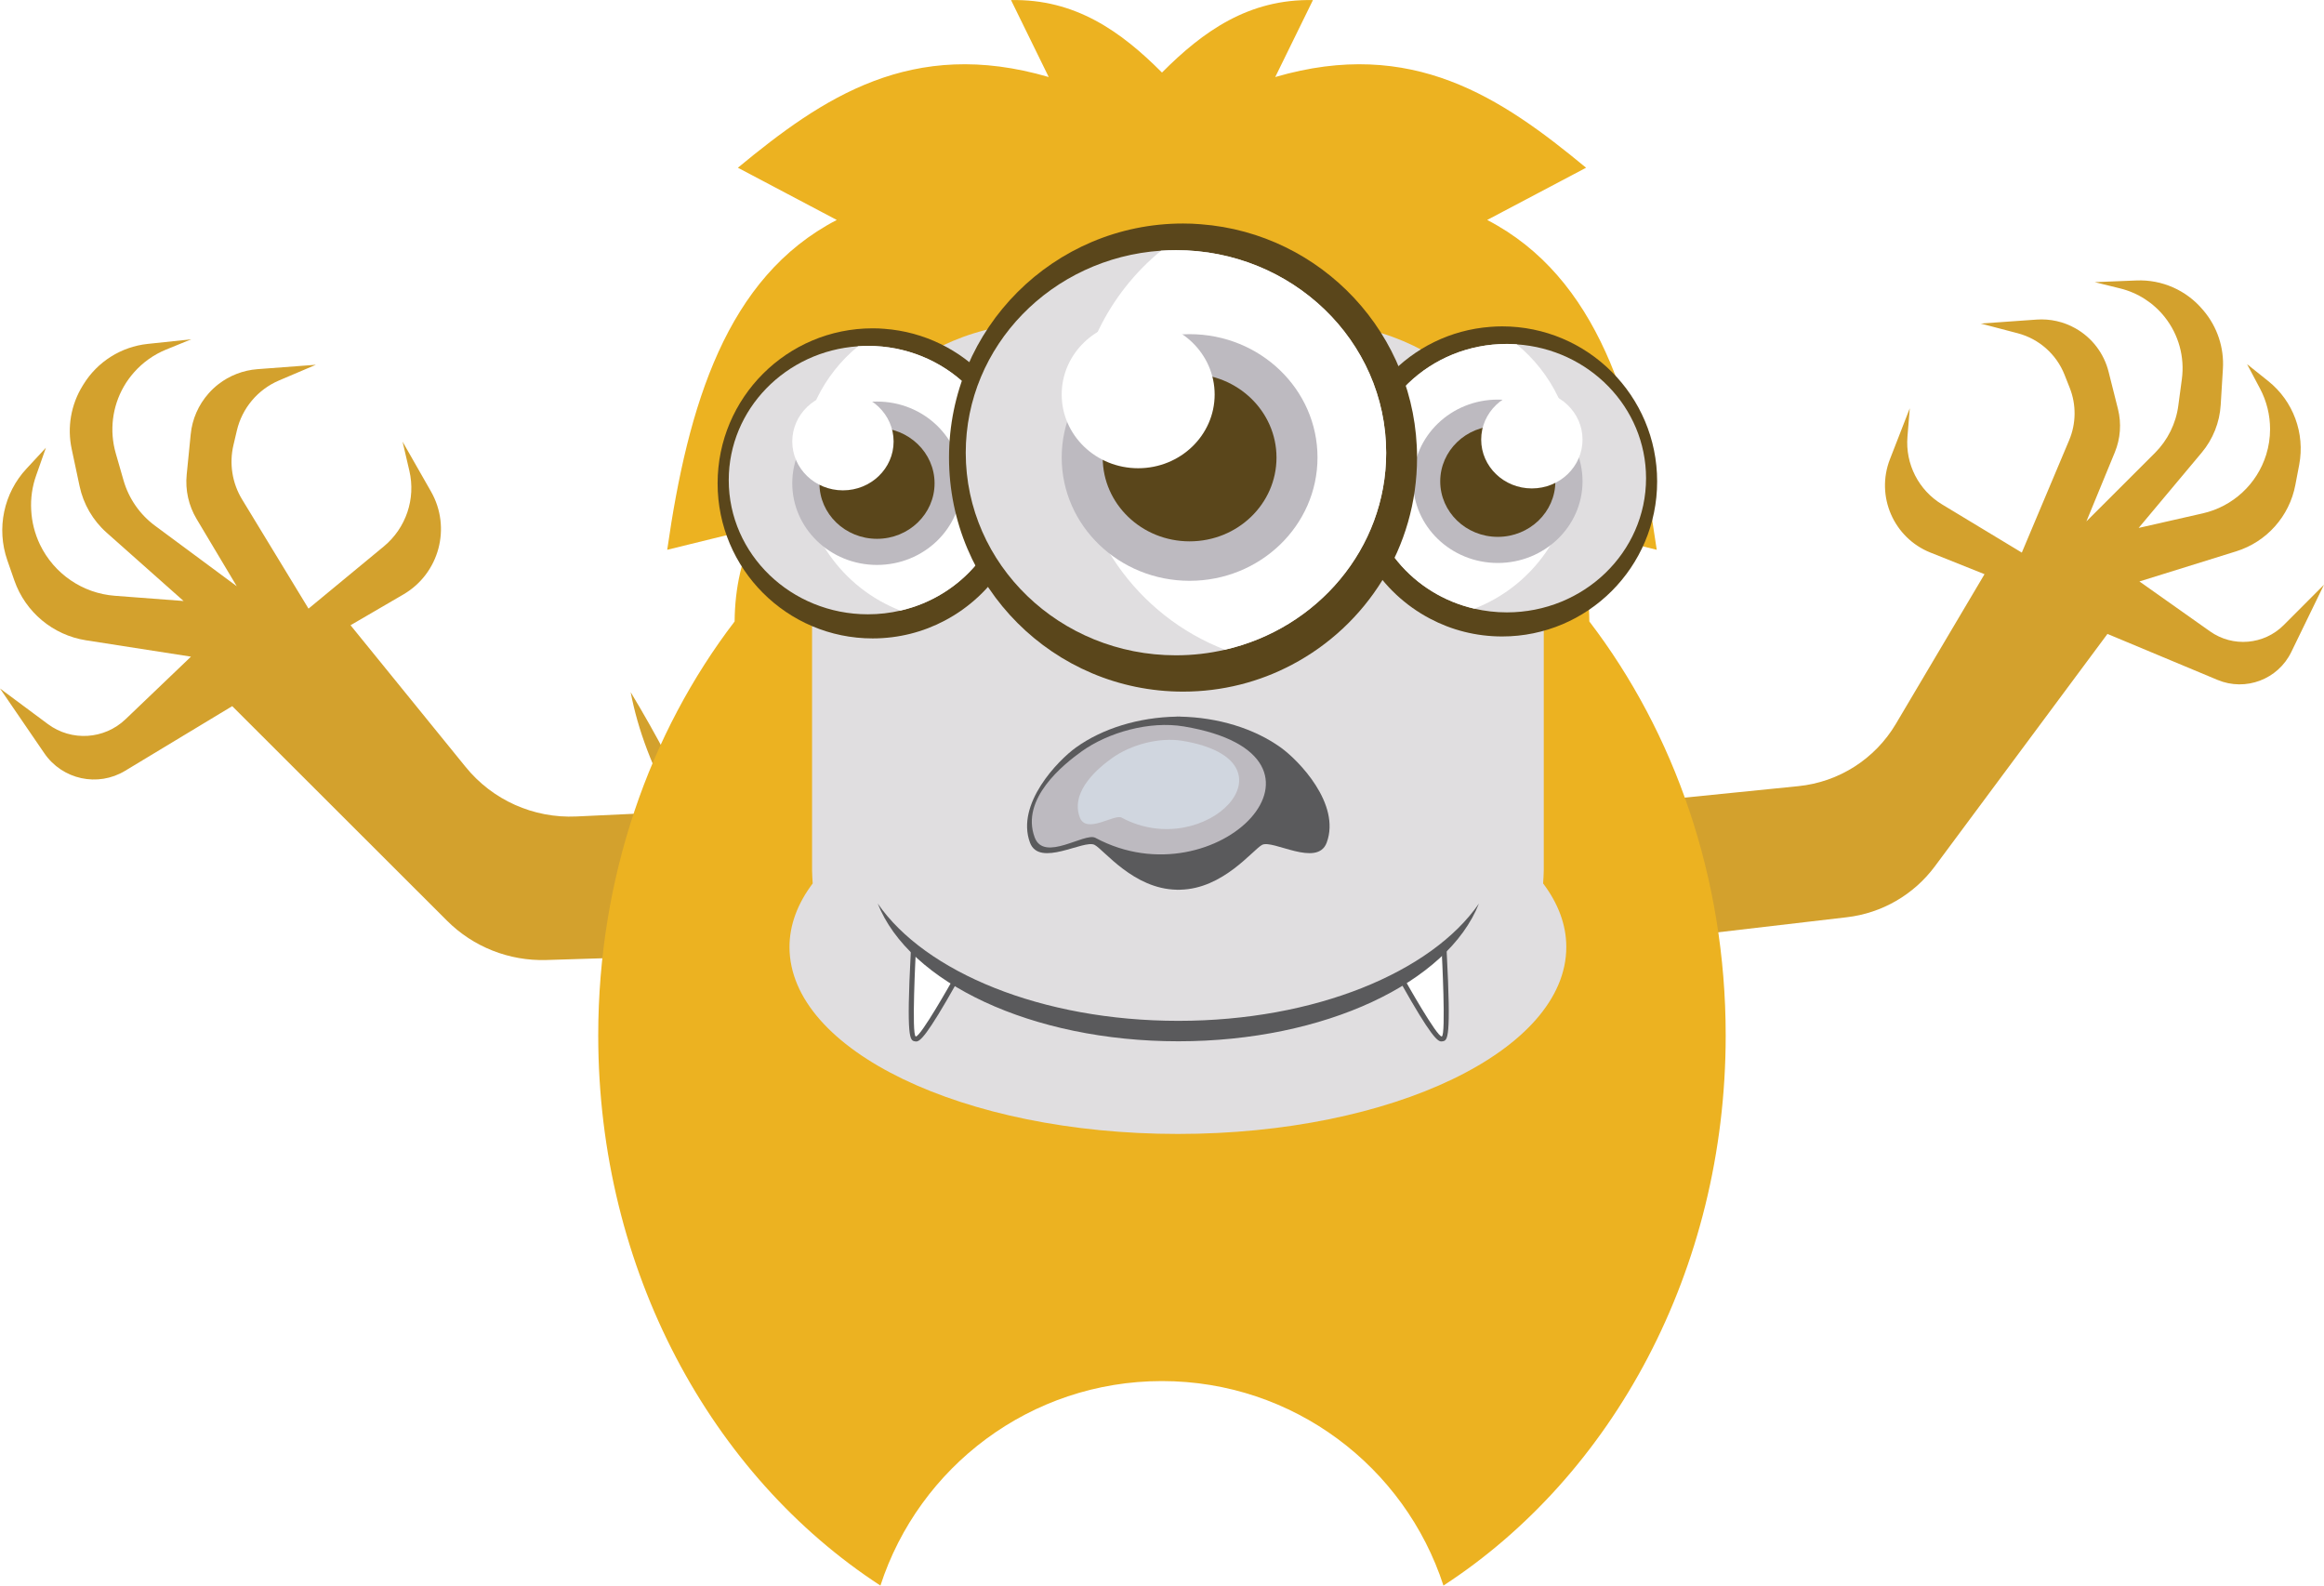 <?xml version="1.0" encoding="utf-8"?>
<!-- Generator: Adobe Illustrator 23.0.0, SVG Export Plug-In . SVG Version: 6.00 Build 0)  -->
<svg version="1.1" id="yellow" xmlns="http://www.w3.org/2000/svg" xmlns:xlink="http://www.w3.org/1999/xlink" x="0px" y="0px"
	 viewBox="0 0 569.63 388.61" style="enable-background:new 0 0 569.63 388.61;" xml:space="preserve">
<style type="text/css">
	.st0{fill:#D3A12D;}
	.st1{fill:#ECB221;}
	.st2{fill:#E0DEE0;}
	.st3{fill:#5A461B;}
	.st4{fill:#FFFFFF;}
	.st5{fill:#BDBAC0;}
	.st6{fill:#5A5A5C;}
	.st7{opacity:0.55;fill:#E0ECF7;}


#yellow:hover #face {fill: red;}


</style>
<g id="yellow_1_">
	<g>
		<path class="st0" d="M559.76,153.2c-4.84,4.85-12.48,5.5-18.07,1.54l-17.3-12.23l23.71-7.38c7.48-2.33,13.06-8.6,14.51-16.29
			l0.94-4.93c1.46-7.71-1.45-15.61-7.59-20.51l-5.19-4.15l3.17,5.98c1.64,3.09,2.47,6.5,2.47,9.94c0,2.1-0.31,4.22-0.95,6.27
			c-2.25,7.22-8.17,12.7-15.54,14.38l-15.72,3.57l15.44-18.44c2.77-3.3,4.41-7.41,4.67-11.71l0.54-8.83
			c0.32-5.17-1.37-10.27-4.7-14.23l-0.25-0.29c-4.01-4.76-10-7.41-16.23-7.15l-10.24,0.41l6.2,1.53c2.17,0.53,4.24,1.42,6.1,2.62
			c1.86,1.2,3.53,2.71,4.91,4.47c3.37,4.28,4.87,9.74,4.15,15.14l-0.87,6.5c-0.58,4.39-2.6,8.47-5.73,11.6l-16.8,16.78l6.97-16.94
			c1.38-3.36,1.65-7.07,0.77-10.59l-2.3-9.14c-1.13-4.51-4.06-8.35-8.11-10.64c-2.9-1.64-6.23-2.39-9.55-2.15l-13.68,0.97l9.07,2.38
			c5.22,1.37,9.48,5.14,11.47,10.16l1.27,3.21c1.64,4.13,1.59,8.75-0.14,12.85l-11.6,27.54l-19.54-11.81
			c-5.75-3.47-9.04-9.9-8.49-16.59l0.57-6.98l-4.87,12.51c-3.52,9.05,0.91,19.25,9.93,22.86l13.26,5.3l-21.74,36.7
			c-5.09,8.59-13.96,14.25-23.89,15.25l-42.63,4.3c-0.29-7.27-1.02-14.3-2.18-21.02c-0.17,3.91-0.26,7.84-0.26,11.81
			c0,14.91,1.23,29.41,3.55,43.28l53.39-6.24c8.61-1,16.42-5.52,21.59-12.48l42.3-56.96l26.98,11.27
			c6.88,2.88,14.81-0.12,18.07-6.82l8.02-16.5L559.76,153.2z"/>
		<path class="st0" d="M165.84,198.96l-24.58,1.15c-10.46,0.49-20.54-4.01-27.13-12.14l-28.21-34.73l12.94-7.54
			c8.81-5.13,11.83-16.38,6.78-25.24l-6.97-12.22l1.67,7.15c1.6,6.86-0.82,14.03-6.26,18.53l-18.46,15.25l-16.29-26.78
			c-2.42-3.98-3.18-8.77-2.11-13.31l0.83-3.53c1.28-5.51,5.13-10.08,10.33-12.3l9.05-3.85l-14.35,1.08
			c-3.48,0.27-6.82,1.56-9.57,3.7c-0.87,0.68-1.66,1.42-2.37,2.23c-2.48,2.79-4.04,6.3-4.4,10.07l-0.98,9.85
			c-0.38,3.78,0.47,7.59,2.43,10.87l9.84,16.48L38,128.85c-3.74-2.76-6.45-6.69-7.73-11.15l-1.9-6.61
			c-1.58-5.5-0.87-11.39,1.97-16.34c0.73-1.27,1.58-2.45,2.54-3.52c2.13-2.4,4.79-4.31,7.8-5.54l6.2-2.53l-10.69,1.13
			c-6.49,0.69-12.31,4.36-15.73,9.92l-0.21,0.34c-2.85,4.62-3.82,10.17-2.68,15.49l1.93,9.08c0.93,4.42,3.26,8.43,6.64,11.43
			L45,147.3l-16.86-1.28c-7.91-0.6-14.89-5.39-18.34-12.54c-1.27-2.67-2-5.52-2.15-8.43c-0.17-2.89,0.24-5.82,1.24-8.6l2.36-6.71
			l-4.74,5.11c-5.62,6.02-7.42,14.67-4.72,22.45l1.73,4.97c2.7,7.75,9.46,13.39,17.56,14.66l25.73,4.01l-16.05,15.35
			c-5.21,4.97-13.23,5.46-19,1.19L0,168.74l10.86,15.87c4.42,6.47,13.11,8.36,19.8,4.31l26.26-15.85l52.65,52.59
			c6.42,6.42,15.22,9.9,24.32,9.63l49.58-1.54c-6.49-21.43-16.18-43.06-28.89-64.11C156.35,178.88,159.92,188.53,165.84,198.96z"/>
	</g>
	<path class="st1" d="M389.56,152.31c-0.07-8.22-1.74-15.91-5.41-22.95l21.93,5.39c-5.09-35.56-14.55-66.83-41.56-80.84l24.24-12.8
		c-20.76-17.16-42.61-32.05-76.19-22.23l9.24-18.86c-15.73-0.32-26.94,7.65-37,17.76c-10.06-10.1-21.27-18.07-37-17.76l9.24,18.86
		c-33.59-9.82-55.43,5.07-76.19,22.23l24.24,12.8c-27.01,14.01-36.47,45.28-41.56,80.84l21.93-5.39
		c-3.67,7.04-5.34,14.73-5.41,22.95c-20.83,27.24-33.43,62.7-33.43,101.47c0,57.63,27.82,107.94,69.17,134.83
		c9.44-29.09,36.77-50.12,69-50.12c32.24,0,59.56,21.03,69,50.12c41.35-26.89,69.18-77.2,69.18-134.83
		C422.99,215.01,410.39,179.55,389.56,152.31z"/>
	<g>
		<path id="face" class="st2" d="M378.23,216.52c0.06-1.08,0.16-2.15,0.16-3.25v-77.72c0-31.13-25.24-56.38-56.38-56.38h-13.44
			c-6.37-1.69-13.02-2.61-19.86-2.61c-6.85,0-13.49,0.92-19.86,2.61h-13.44c-31.13,0-56.37,25.24-56.37,56.38v77.72
			c0,1.1,0.1,2.17,0.16,3.25c-3.67,4.87-5.69,10.12-5.69,15.59c0,25.3,42.62,45.81,95.2,45.81c52.58,0,95.2-20.51,95.2-45.81
			C383.92,226.64,381.9,221.39,378.23,216.52z"/>
		<g>
			<g>
				<g>
					<path class="st3" d="M330.18,117.98c0,14.59,8.23,27.28,20.32,33.64c5.28,2.8,11.31,4.37,17.68,4.37c20.98,0,38-17.02,38-38
						s-17.02-38-38-38c-0.98,0-1.94,0.04-2.88,0.12C345.67,81.57,330.18,97.98,330.18,117.98z"/>
					<path class="st2" d="M335.2,117.2c0,15.53,11.17,28.53,26.17,31.98c2.55,0.59,5.22,0.91,7.97,0.91
						c18.84,0,34.12-14.71,34.12-32.88c0-17.39-14-31.63-31.71-32.81c-0.79-0.05-1.61-0.09-2.41-0.09
						C350.49,84.29,335.2,99.02,335.2,117.2z"/>
					<path class="st4" d="M335.2,117.2c0,15.53,11.17,28.53,26.17,31.98c14.21-5.49,24.27-19.27,24.27-35.44
						c0-11.83-5.4-22.4-13.89-29.36c-0.79-0.05-1.61-0.09-2.41-0.09C350.49,84.29,335.2,99.02,335.2,117.2z"/>
					<path class="st5" d="M346.35,117.96c0,11.06,9.3,20.02,20.77,20.02c11.47,0,20.77-8.97,20.77-20.02
						c0-11.06-9.3-20.02-20.77-20.02C355.65,97.93,346.35,106.9,346.35,117.96z"/>
					<ellipse class="st3" cx="367.12" cy="117.98" rx="14.11" ry="13.6"/>
					<path class="st4" d="M363.05,107.74c0,6.61,5.56,11.97,12.42,11.97c6.86,0,12.42-5.36,12.42-11.97
						c0-6.61-5.56-11.97-12.42-11.97C368.61,95.76,363.05,101.12,363.05,107.74z"/>
				</g>
				<g>
					<path class="st3" d="M251.89,118.46c0,14.59-8.23,27.27-20.32,33.64c-5.28,2.8-11.31,4.37-17.68,4.37c-20.98,0-38-17.02-38-38
						c0-20.99,17.02-38,38-38c0.98,0,1.94,0.03,2.88,0.12C236.41,82.05,251.89,98.45,251.89,118.46z"/>
					<path class="st2" d="M246.88,117.67c0,15.53-11.17,28.53-26.17,31.98c-2.55,0.59-5.22,0.91-7.97,0.91
						c-18.84,0-34.12-14.71-34.12-32.88c0-17.39,14-31.63,31.71-32.81c0.79-0.05,1.61-0.09,2.41-0.09
						C231.59,84.77,246.88,99.5,246.88,117.67z"/>
					<path class="st4" d="M246.88,117.67c0,15.53-11.17,28.53-26.17,31.98c-14.21-5.49-24.27-19.27-24.27-35.44
						c0-11.83,5.4-22.4,13.89-29.35c0.79-0.05,1.61-0.09,2.41-0.09C231.59,84.77,246.88,99.5,246.88,117.67z"/>
					<path class="st5" d="M235.73,118.44c0,11.06-9.3,20.02-20.77,20.02c-11.47,0-20.77-8.96-20.77-20.02s9.3-20.02,20.77-20.02
						C226.43,98.41,235.73,107.38,235.73,118.44z"/>
					<path class="st3" d="M229.07,118.46c0,7.51-6.32,13.6-14.11,13.6c-7.79,0-14.11-6.09-14.11-13.6c0-7.51,6.32-13.6,14.11-13.6
						C222.75,104.86,229.07,110.95,229.07,118.46z"/>
					<path class="st4" d="M219.03,108.21c0,6.61-5.56,11.97-12.42,11.97c-6.86,0-12.42-5.36-12.42-11.97
						c0-6.61,5.56-11.97,12.42-11.97C213.47,96.24,219.03,101.6,219.03,108.21z"/>
				</g>
				<g>
					<path class="st3" d="M347.33,112.15c0,22.02-12.42,41.17-30.67,50.77c-7.97,4.22-17.06,6.59-26.69,6.59
						c-31.68,0-57.36-25.69-57.36-57.37s25.69-57.36,57.36-57.36c1.48,0,2.93,0.05,4.35,0.18
						C323.96,57.19,347.33,81.96,347.33,112.15z"/>
					<path class="st2" d="M339.76,110.97c0,23.45-16.85,43.07-39.51,48.27c-3.85,0.9-7.89,1.37-12.03,1.37
						c-28.43,0-51.51-22.21-51.51-49.64c0-26.24,21.13-47.74,47.87-49.53c1.19-0.08,2.43-0.13,3.64-0.13
						C316.68,61.3,339.76,83.54,339.76,110.97z"/>
					<path class="st4" d="M339.76,110.97c0,23.45-16.85,43.07-39.51,48.27c-21.44-8.28-36.63-29.09-36.63-53.49
						c0-17.86,8.15-33.81,20.97-44.31c1.19-0.08,2.43-0.13,3.64-0.13C316.68,61.3,339.76,83.54,339.76,110.97z"/>
					<path class="st5" d="M322.93,112.12c0,16.69-14.04,30.23-31.35,30.23s-31.35-13.53-31.35-30.23
						c0-16.69,14.04-30.22,31.35-30.22S322.93,95.43,322.93,112.12z"/>
					<path class="st3" d="M312.88,112.15c0,11.34-9.53,20.53-21.3,20.53c-11.76,0-21.3-9.19-21.3-20.53
						c0-11.34,9.54-20.53,21.3-20.53C303.34,91.62,312.88,100.82,312.88,112.15z"/>
					<path class="st4" d="M297.72,96.69c0,9.98-8.39,18.07-18.75,18.07c-10.35,0-18.74-8.09-18.74-18.07s8.39-18.07,18.74-18.07
						C289.33,78.62,297.72,86.71,297.72,96.69z"/>
				</g>
			</g>
			<g>
				<path class="st6" d="M313.91,183.2c-6.49-4.65-15.34-7.38-24.68-7.56v-0.03c-0.14,0-0.27,0.01-0.41,0.02
					c-0.14,0-0.27-0.01-0.41-0.02v0.03c-9.34,0.17-18.18,2.9-24.68,7.56c-4.37,3.13-14.8,13.85-11.27,23.33
					c2.3,6.15,13.22-0.83,15.83,0.54c2.29,1.21,9.55,10.81,20.12,10.99v0.02c0.14,0,0.27-0.01,0.41-0.01c0.14,0,0.27,0.01,0.41,0.01
					v-0.02c10.56-0.18,17.83-9.77,20.12-10.99c2.6-1.37,13.53,5.61,15.83-0.54C328.7,197.04,318.28,186.32,313.91,183.2z"/>
				<path class="st5" d="M290.21,178.05c-8.49-1.43-18.59,1.46-25.09,6.11c-4.37,3.13-15.04,11.6-11.51,21.08
					c2.3,6.15,12.28-1.29,14.87,0.1C298.34,221.39,333.11,185.26,290.21,178.05z"/>
				<path class="st7" d="M289.89,181.58c-5.85-0.98-12.82,1-17.3,4.21c-3.02,2.16-10.37,8-7.93,14.53
					c1.58,4.24,8.47-0.89,10.25,0.07C295.5,211.47,319.47,186.55,289.89,181.58z"/>
			</g>
			<g>
				<g>
					<path class="st6" d="M343.35,240.89l-0.52-0.93l11.65-8.88l0.12,2.31c1.12,21.39,0.2,21.58-0.97,21.82
						c-0.11,0.02-0.22,0.04-0.34,0.04C352.35,255.26,350.68,253.93,343.35,240.89z"/>
					<path class="st4" d="M353.39,233.46c0,0,1.07,20.34,0,20.56c-1.13,0.23-8.97-13.73-8.97-13.73L353.39,233.46z"/>
				</g>
				<g>
					<path class="st6" d="M224.56,255.26c-0.12,0-0.23-0.02-0.34-0.04c-1.17-0.24-2.1-0.43-0.98-21.82l0.12-2.31l11.65,8.88
						l-0.52,0.93C227.17,253.93,225.5,255.26,224.56,255.26z"/>
					<path class="st4" d="M224.46,233.46c0,0-1.07,20.34,0,20.56c1.13,0.23,8.97-13.73,8.97-13.73L224.46,233.46z"/>
				</g>
				<path class="st6" d="M288.82,250.2c-33.47,0-62.07-11.92-73.68-28.75c7.62,19.32,37.7,33.76,73.68,33.76
					c35.97,0,66.06-14.43,73.68-33.76C350.89,238.28,322.29,250.2,288.82,250.2z"/>
			</g>
		</g>
	</g>
</g>
</svg>
